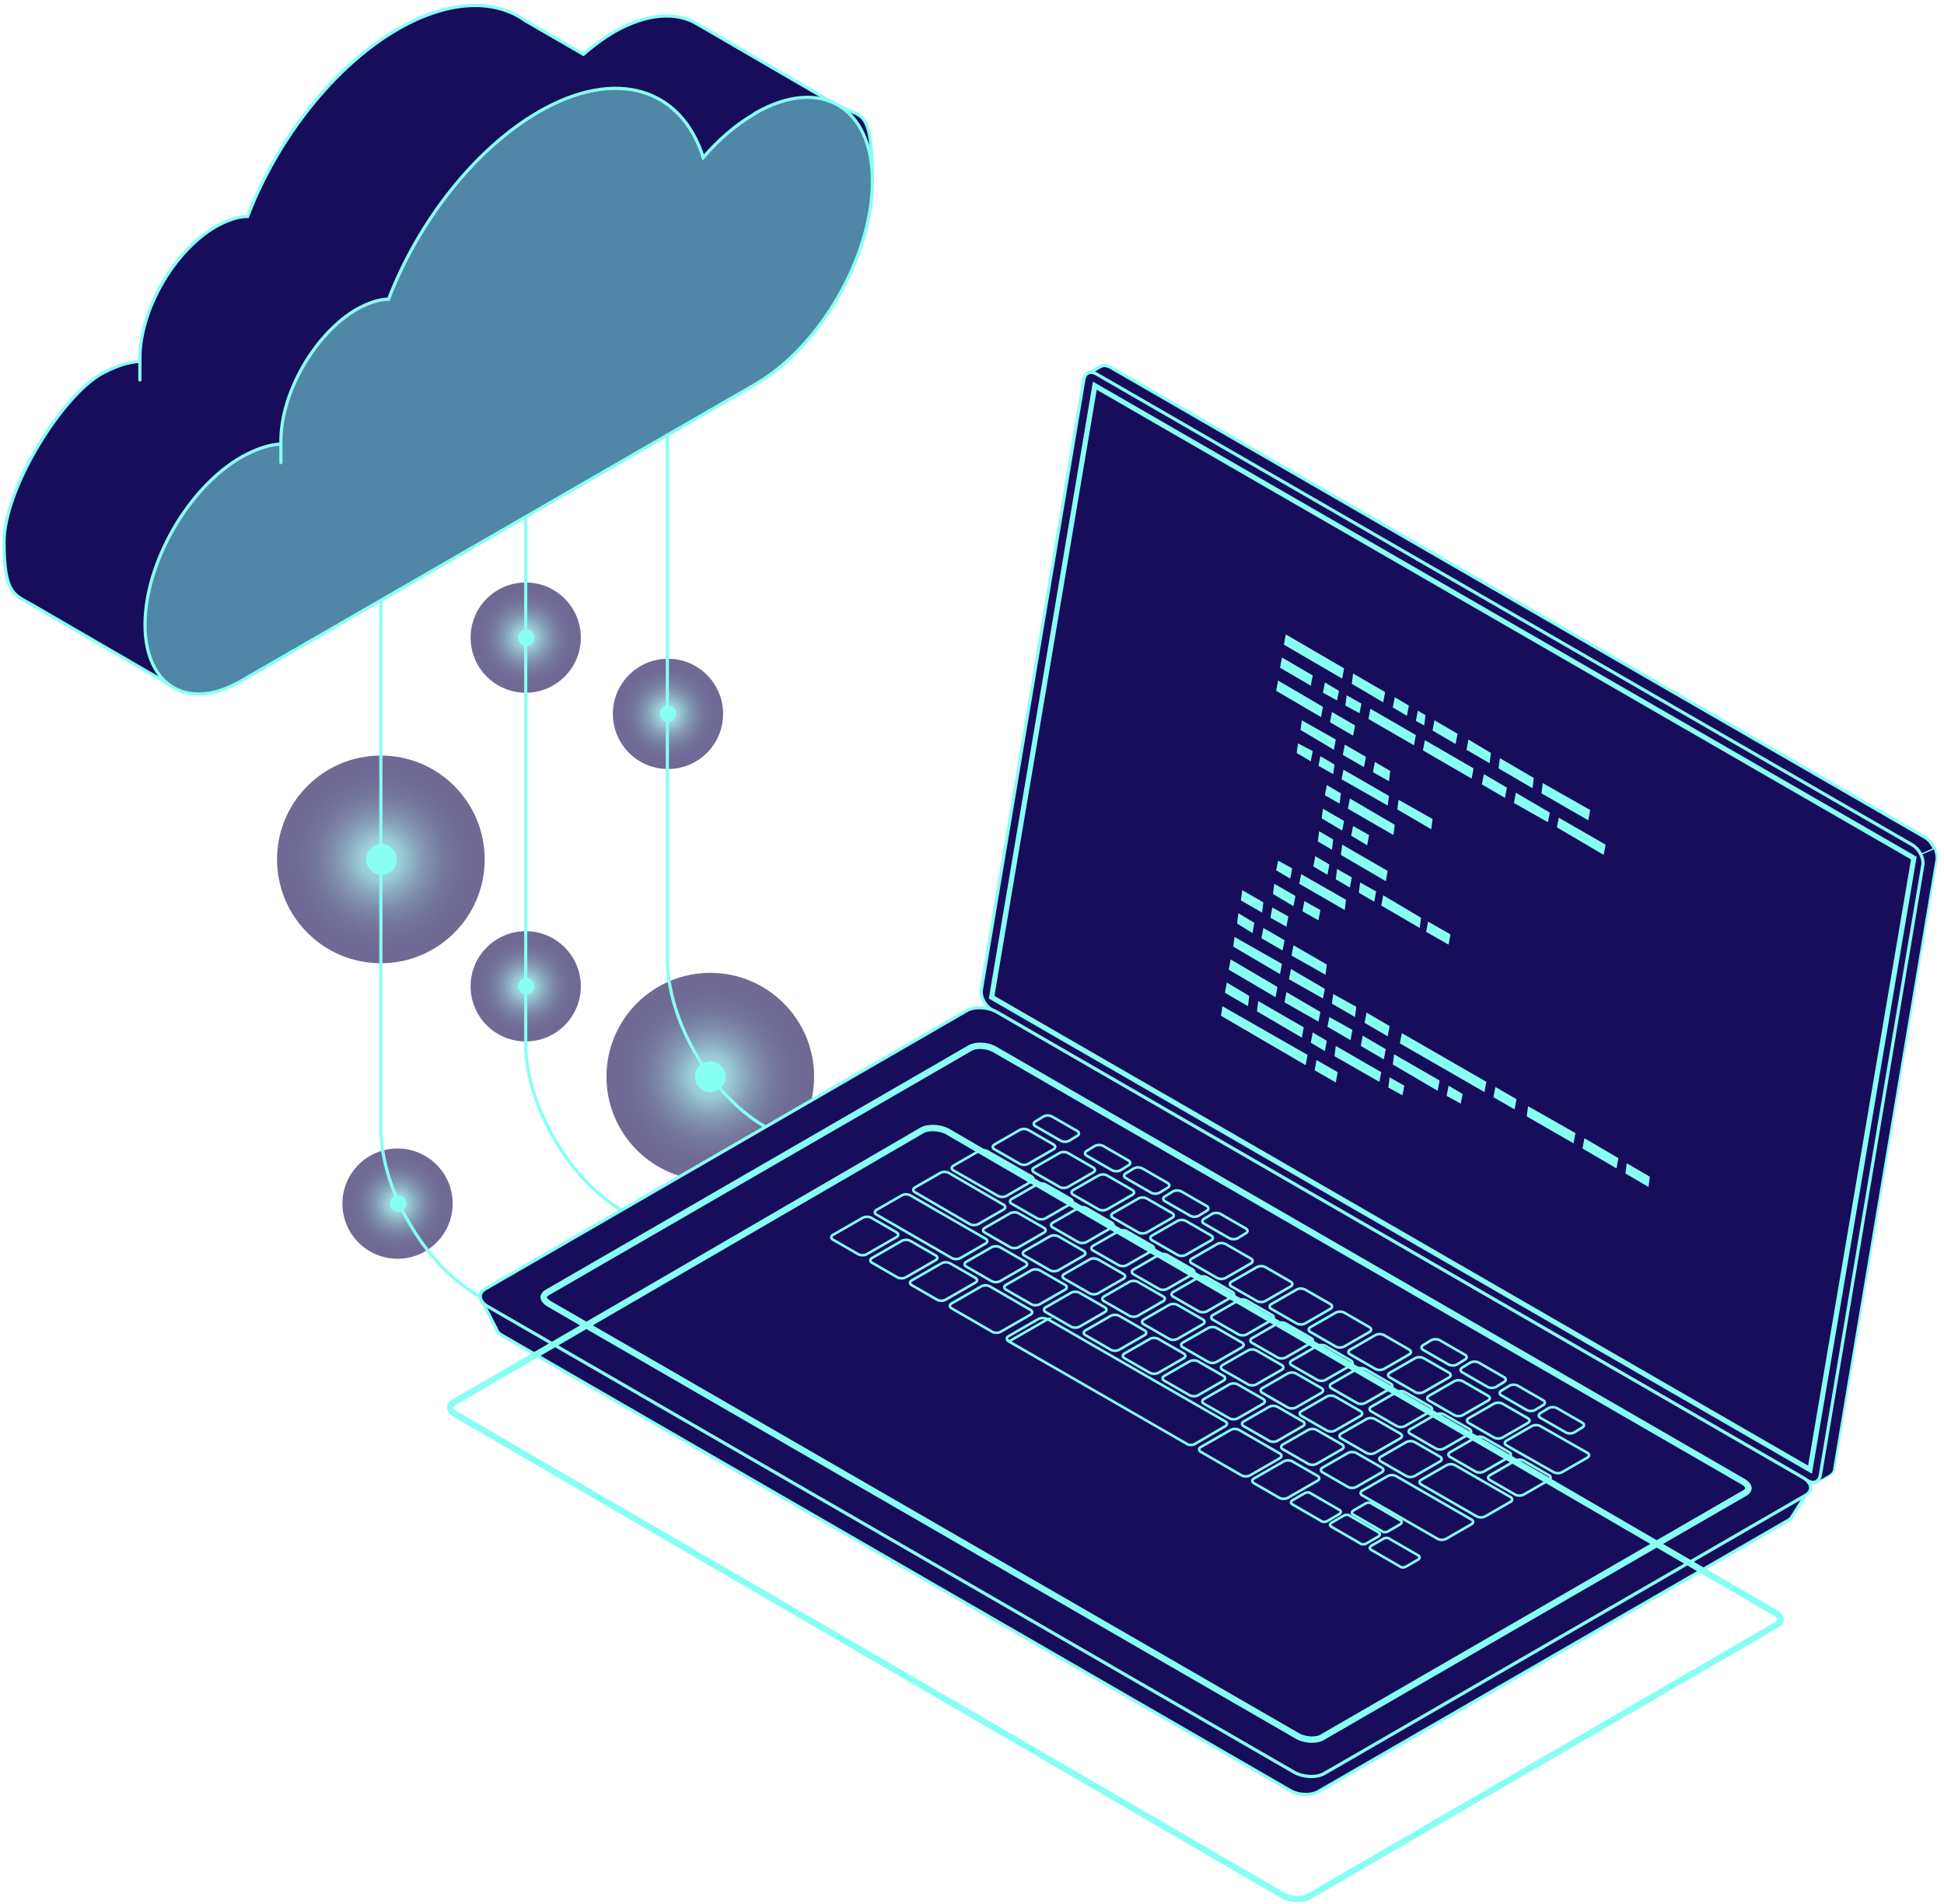 <svg width="291" height="285" viewBox="0 0 291 285" fill="none" xmlns="http://www.w3.org/2000/svg">
    <path
        d="M125.702 15.99C125.51 15.894 125.414 15.798 125.223 15.702L104.405 3.614C101.239 1.696 96.826 1.984 91.934 4.766C90.303 5.725 88.768 6.876 87.329 8.123L78.695 3.135C73.994 -0.223 67.183 -0.031 59.508 4.382C49.915 9.946 41.473 20.882 37.06 32.394C35.621 32.394 33.99 32.97 32.264 33.929C26.028 37.575 20.944 46.401 20.944 53.596C20.944 60.79 20.944 53.883 20.944 54.075C19.121 54.171 17.202 54.843 15.092 55.994C9.144 59.447 0.606 73.166 0.606 81.128C0.606 89.091 2.237 88.995 4.827 90.53L25.836 102.713C28.426 104.248 32.168 104.056 36.197 101.754L113.039 57.433C122.728 51.869 130.595 38.246 130.595 27.022C130.595 15.798 128.772 17.717 125.798 15.894L125.702 15.99Z"
        fill="#180D5B" stroke="#88FFF3" stroke-width="0.48" stroke-miterlimit="10" />
    <path style="mix-blend-mode:lighten" opacity="0.6"
        d="M59.509 188.381C64.065 188.381 67.759 184.688 67.759 180.131C67.759 175.575 64.065 171.881 59.509 171.881C54.952 171.881 51.258 175.575 51.258 180.131C51.258 184.688 54.952 188.381 59.509 188.381Z"
        fill="url(#paint0_radial_780_1855)" />
    <path
        d="M58.357 180.131C58.357 180.802 58.933 181.378 59.605 181.378C60.276 181.378 60.852 180.802 60.852 180.131C60.852 179.459 60.276 178.884 59.605 178.884C58.933 178.884 58.357 179.459 58.357 180.131Z"
        fill="#88FFF3" />
    <path style="mix-blend-mode:lighten" opacity="0.6"
        d="M78.695 155.86C83.252 155.86 86.945 152.166 86.945 147.61C86.945 143.053 83.252 139.359 78.695 139.359C74.139 139.359 70.445 143.053 70.445 147.61C70.445 152.166 74.139 155.86 78.695 155.86Z"
        fill="url(#paint1_radial_780_1855)" />
    <path
        d="M77.544 147.609C77.544 148.281 78.12 148.857 78.791 148.857C79.463 148.857 80.038 148.281 80.038 147.609C80.038 146.938 79.463 146.362 78.791 146.362C78.12 146.362 77.544 146.938 77.544 147.609Z"
        fill="#88FFF3" />
    <path style="mix-blend-mode:lighten" opacity="0.6"
        d="M78.695 103.672C83.252 103.672 86.945 99.979 86.945 95.422C86.945 90.866 83.252 87.172 78.695 87.172C74.139 87.172 70.445 90.866 70.445 95.422C70.445 99.979 74.139 103.672 78.695 103.672Z"
        fill="url(#paint2_radial_780_1855)" />
    <path
        d="M77.544 95.422C77.544 96.094 78.12 96.669 78.791 96.669C79.463 96.669 80.038 96.094 80.038 95.422C80.038 94.75 79.463 94.175 78.791 94.175C78.12 94.175 77.544 94.75 77.544 95.422Z"
        fill="#88FFF3" />
    <path style="mix-blend-mode:lighten" opacity="0.6"
        d="M99.992 115.088C104.549 115.088 108.242 111.395 108.242 106.838C108.242 102.282 104.549 98.588 99.992 98.588C95.436 98.588 91.742 102.282 91.742 106.838C91.742 111.395 95.436 115.088 99.992 115.088Z"
        fill="url(#paint3_radial_780_1855)" />
    <path
        d="M98.745 106.838C98.745 107.509 99.321 108.085 99.992 108.085C100.664 108.085 101.239 107.509 101.239 106.838C101.239 106.166 100.664 105.591 99.992 105.591C99.321 105.591 98.745 106.166 98.745 106.838Z"
        fill="#88FFF3" />
    <path style="mix-blend-mode:lighten" opacity="0.6"
        d="M57.014 144.156C65.597 144.156 72.555 137.198 72.555 128.615C72.555 120.032 65.597 113.074 57.014 113.074C48.431 113.074 41.473 120.032 41.473 128.615C41.473 137.198 48.431 144.156 57.014 144.156Z"
        fill="url(#paint4_radial_780_1855)" />
    <path
        d="M54.808 128.615C54.808 129.862 55.863 130.917 57.11 130.917C58.357 130.917 59.413 129.862 59.413 128.615C59.413 127.368 58.357 126.312 57.11 126.312C55.863 126.312 54.808 127.368 54.808 128.615Z"
        fill="#88FFF3" />
    <path style="mix-blend-mode:lighten" opacity="0.6"
        d="M106.324 176.677C114.907 176.677 121.865 169.719 121.865 161.136C121.865 152.553 114.907 145.595 106.324 145.595C97.741 145.595 90.783 152.553 90.783 161.136C90.783 169.719 97.741 176.677 106.324 176.677Z"
        fill="url(#paint5_radial_780_1855)" />
    <path
        d="M104.021 161.135C104.021 162.383 105.077 163.438 106.324 163.438C107.571 163.438 108.626 162.383 108.626 161.135C108.626 159.888 107.571 158.833 106.324 158.833C105.077 158.833 104.021 159.888 104.021 161.135Z"
        fill="#88FFF3" />
    <path d="M90.207 204.69L71.5 193.849C63.538 189.245 57.014 178.02 57.014 168.811V89.954"
        stroke="#88FFF3" stroke-width="0.48" stroke-miterlimit="10" stroke-linecap="round" />
    <path d="M111.888 192.026L93.181 181.185C85.219 176.581 78.695 165.356 78.695 156.147V77.29"
        stroke="#88FFF3" stroke-width="0.48" stroke-miterlimit="10" stroke-linecap="round" />
    <path
        d="M133.089 179.364L114.382 168.523C106.42 163.918 99.896 152.694 99.896 143.485V64.628"
        stroke="#88FFF3" stroke-width="0.48" stroke-miterlimit="10" stroke-linecap="round" />
    <path
        d="M148.918 146.938L164.171 56.378L162.924 55.898L164.075 55.226L164.747 54.843C165.131 54.651 165.61 54.651 166.186 54.939L288.212 125.353C289.172 125.929 289.939 127.368 289.843 128.423L274.494 219.751C274.494 220.231 273.918 220.711 273.631 220.807L273.918 220.615L272.192 221.574L271.808 219.943H271.904L150.645 149.912C149.685 149.337 148.918 147.898 149.014 146.842L148.918 146.938Z"
        fill="#180D5B" stroke="#88FFF3" stroke-width="0.48" stroke-miterlimit="10" />
    <path
        d="M287.541 127.847L289.555 126.983C289.747 127.463 289.843 128.039 289.843 128.518L274.494 219.846C274.494 220.134 274.302 220.518 273.823 220.806L273.151 221.189L272.096 221.765L271.712 220.134L271.328 219.846L265.668 216.585L287.541 127.847Z"
        fill="#180D5B" stroke="#88FFF3" stroke-width="0.192" stroke-miterlimit="10" />
    <path
        d="M148.534 151.159L270.561 221.574C271.52 222.15 272.288 221.766 272.479 220.807L287.829 129.479C288.021 128.423 287.253 126.984 286.198 126.409L164.171 55.994C163.212 55.419 162.444 55.802 162.253 56.762L146.903 148.09C146.711 149.145 147.479 150.584 148.534 151.159Z"
        fill="#180D5B" stroke="#88FFF3" stroke-width="0.48" stroke-miterlimit="10" />
    <path d="M163.884 57.721L286.486 128.423L270.945 219.943L148.438 149.241L163.884 57.721Z"
        fill="#180D5B" stroke="#88FFF3" stroke-width="0.767" stroke-miterlimit="10" />
    <path
        d="M71.884 194.328L78.503 197.782L145.272 159.217C146.424 158.545 148.342 158.641 149.589 159.409L264.709 225.89C265.764 225.314 270.561 223.3 270.561 223.3L268.162 227.137L268.354 226.753C268.258 227.041 268.067 227.329 267.683 227.521L197.364 268.1C196.213 268.772 194.294 268.676 193.047 267.909L75.242 199.892C74.666 199.604 74.378 199.221 74.282 198.837L71.884 194.232V194.328Z"
        fill="#180D5B" stroke="#88FFF3" stroke-width="0.48" stroke-miterlimit="10" />
    <path
        d="M72.939 195.481L193.718 265.224C195.062 265.991 197.076 266.087 198.227 265.416L270.273 223.781C271.424 223.109 271.232 221.958 269.985 221.191L149.206 151.448C147.863 150.68 145.848 150.584 144.697 151.256L72.651 192.891C71.5 193.562 71.692 194.713 72.939 195.481Z"
        fill="#180D5B" stroke="#88FFF3" stroke-width="0.48" stroke-miterlimit="10" />
    <path
        d="M81.861 193.465C81.669 193.561 81.381 193.849 81.381 194.137C81.381 194.425 81.669 194.808 82.149 195.096L194.294 259.851C195.349 260.426 196.98 260.522 197.844 260.043L261.255 223.396C261.447 223.3 261.735 223.013 261.735 222.725C261.735 222.437 261.447 222.053 260.967 221.765L148.822 157.011C147.767 156.435 146.136 156.339 145.272 156.819L81.861 193.465Z"
        stroke="#88FFF3" stroke-width="0.959" stroke-miterlimit="10" />
    <path
        d="M128.484 187.71L124.647 185.503C124.359 185.311 124.359 185.024 124.647 184.832L129.156 182.242C129.54 182.05 130.019 182.05 130.403 182.242L134.24 184.448C134.528 184.64 134.528 184.928 134.24 185.12L129.731 187.71C129.348 187.902 128.868 187.902 128.484 187.71Z"
        fill="#180D5B" stroke="#88FFF3" stroke-width="0.384" stroke-miterlimit="10" />
    <path
        d="M134.336 191.164L130.499 188.957C130.211 188.766 130.211 188.478 130.499 188.286L135.008 185.696C135.392 185.504 135.871 185.504 136.255 185.696L140.092 187.902C140.38 188.094 140.38 188.382 140.092 188.574L135.583 191.164C135.2 191.356 134.72 191.356 134.336 191.164Z"
        fill="#180D5B" stroke="#88FFF3" stroke-width="0.384" stroke-miterlimit="10" />
    <path
        d="M140.284 194.521L136.447 192.315C136.159 192.123 136.159 191.835 136.447 191.643L140.956 189.053C141.339 188.861 141.819 188.861 142.203 189.053L146.04 191.26C146.328 191.451 146.328 191.739 146.04 191.931L141.531 194.521C141.147 194.713 140.668 194.713 140.284 194.521Z"
        fill="#180D5B" stroke="#88FFF3" stroke-width="0.384" stroke-miterlimit="10" />
    <path
        d="M148.438 191.739L144.601 189.533C144.313 189.341 144.313 189.053 144.601 188.861L148.438 186.655C148.822 186.463 149.302 186.463 149.686 186.655L153.523 188.861C153.811 189.053 153.811 189.341 153.523 189.533L149.686 191.739C149.302 191.931 148.822 191.931 148.438 191.739Z"
        fill="#180D5B" stroke="#88FFF3" stroke-width="0.384" stroke-miterlimit="10" />
    <path
        d="M154.386 195.193L150.549 192.987C150.261 192.795 150.261 192.507 150.549 192.315L154.386 190.109C154.77 189.917 155.25 189.917 155.633 190.109L159.471 192.315C159.758 192.507 159.758 192.795 159.471 192.987L155.633 195.193C155.25 195.385 154.77 195.385 154.386 195.193Z"
        fill="#180D5B" stroke="#88FFF3" stroke-width="0.384" stroke-miterlimit="10" />
    <path
        d="M160.334 198.55L156.497 196.343C156.209 196.151 156.209 195.863 156.497 195.672L160.334 193.465C160.718 193.273 161.197 193.273 161.581 193.465L165.418 195.672C165.706 195.863 165.706 196.151 165.418 196.343L161.581 198.55C161.197 198.741 160.718 198.741 160.334 198.55Z"
        fill="#180D5B" stroke="#88FFF3" stroke-width="0.384" stroke-miterlimit="10" />
    <path
        d="M166.282 202.004L162.445 199.797C162.157 199.605 162.157 199.318 162.445 199.126L166.282 196.919C166.666 196.727 167.145 196.727 167.529 196.919L171.366 199.126C171.654 199.318 171.654 199.605 171.366 199.797L167.529 202.004C167.145 202.196 166.666 202.196 166.282 202.004Z"
        fill="#180D5B" stroke="#88FFF3" stroke-width="0.384" stroke-miterlimit="10" />
    <path
        d="M172.134 205.458L168.296 203.251C168.009 203.06 168.009 202.772 168.296 202.58L172.134 200.373C172.517 200.182 172.997 200.182 173.381 200.373L177.218 202.58C177.506 202.772 177.506 203.06 177.218 203.251L173.381 205.458C172.997 205.65 172.517 205.65 172.134 205.458Z"
        fill="#180D5B" stroke="#88FFF3" stroke-width="0.384" stroke-miterlimit="10" />
    <path
        d="M178.082 208.815L174.244 206.609C173.957 206.417 173.957 206.129 174.244 205.937L178.082 203.731C178.465 203.539 178.945 203.539 179.329 203.731L183.166 205.937C183.454 206.129 183.454 206.417 183.166 206.609L179.329 208.815C178.945 209.007 178.465 209.007 178.082 208.815Z"
        fill="#180D5B" stroke="#88FFF3" stroke-width="0.384" stroke-miterlimit="10" />
    <path
        d="M184.029 212.268L180.192 210.062C179.904 209.87 179.904 209.582 180.192 209.39L184.029 207.184C184.413 206.992 184.893 206.992 185.277 207.184L189.114 209.39C189.402 209.582 189.402 209.87 189.114 210.062L185.277 212.268C184.893 212.46 184.413 212.46 184.029 212.268Z"
        fill="#180D5B" stroke="#88FFF3" stroke-width="0.384" stroke-miterlimit="10" />
    <path
        d="M189.977 215.626L186.14 213.419C185.852 213.227 185.852 212.94 186.14 212.748L189.977 210.541C190.361 210.349 190.841 210.349 191.224 210.541L195.062 212.748C195.349 212.94 195.349 213.227 195.062 213.419L191.224 215.626C190.841 215.818 190.361 215.818 189.977 215.626Z"
        fill="#180D5B" stroke="#88FFF3" stroke-width="0.384" stroke-miterlimit="10" />
    <path
        d="M195.829 219.08L191.992 216.873C191.704 216.682 191.704 216.394 191.992 216.202L195.829 213.995C196.213 213.804 196.693 213.804 197.076 213.995L200.914 216.202C201.201 216.394 201.201 216.682 200.914 216.873L197.076 219.08C196.693 219.272 196.213 219.272 195.829 219.08Z"
        fill="#180D5B" stroke="#88FFF3" stroke-width="0.384" stroke-miterlimit="10" />
    <path
        d="M201.777 222.534L197.94 220.328C197.652 220.136 197.652 219.848 197.94 219.656L201.777 217.45C202.161 217.258 202.64 217.258 203.024 217.45L206.861 219.656C207.149 219.848 207.149 220.136 206.861 220.328L203.024 222.534C202.64 222.726 202.161 222.726 201.777 222.534Z"
        fill="#180D5B" stroke="#88FFF3" stroke-width="0.384" stroke-miterlimit="10" />
    <path
        d="M157.168 190.108L153.331 187.902C153.043 187.71 153.043 187.422 153.331 187.23L157.168 185.024C157.552 184.832 158.032 184.832 158.415 185.024L162.253 187.23C162.54 187.422 162.54 187.71 162.253 187.902L158.415 190.108C158.032 190.3 157.552 190.3 157.168 190.108Z"
        fill="#180D5B" stroke="#88FFF3" stroke-width="0.384" stroke-miterlimit="10" />
    <path
        d="M151.22 186.655L147.383 184.449C147.095 184.257 147.095 183.969 147.383 183.777L151.22 181.571C151.604 181.379 152.084 181.379 152.468 181.571L156.305 183.777C156.593 183.969 156.593 184.257 156.305 184.449L152.468 186.655C152.084 186.847 151.604 186.847 151.22 186.655Z"
        fill="#180D5B" stroke="#88FFF3" stroke-width="0.384" stroke-miterlimit="10" />
    <path
        d="M145.177 183.2L136.926 178.404C136.638 178.212 136.638 177.924 136.926 177.732L140.764 175.526C141.147 175.334 141.627 175.334 142.011 175.526L150.261 180.322C150.549 180.514 150.549 180.802 150.261 180.994L146.424 183.2C146.04 183.392 145.56 183.392 145.177 183.2Z"
        fill="#180D5B" stroke="#88FFF3" stroke-width="0.384" stroke-miterlimit="10" />
    <path
        d="M149.398 178.98L142.682 175.143C142.395 174.951 142.395 174.663 142.682 174.471L146.52 172.265C146.903 172.073 147.383 172.073 147.767 172.265L154.482 176.102C154.77 176.294 154.77 176.582 154.482 176.774L150.645 178.98C150.261 179.172 149.781 179.172 149.398 178.98Z"
        fill="#180D5B" stroke="#88FFF3" stroke-width="0.384" stroke-miterlimit="10" />
    <path
        d="M163.116 193.561L159.279 191.355C158.991 191.163 158.991 190.875 159.279 190.683L163.116 188.477C163.5 188.285 163.98 188.285 164.363 188.477L168.201 190.683C168.488 190.875 168.488 191.163 168.201 191.355L164.363 193.561C163.98 193.753 163.5 193.753 163.116 193.561Z"
        fill="#180D5B" stroke="#88FFF3" stroke-width="0.384" stroke-miterlimit="10" />
    <path
        d="M169.064 196.92L165.227 194.713C164.939 194.521 164.939 194.234 165.227 194.042L169.064 191.835C169.448 191.643 169.927 191.643 170.311 191.835L174.148 194.042C174.436 194.234 174.436 194.521 174.148 194.713L170.311 196.92C169.927 197.112 169.448 197.112 169.064 196.92Z"
        fill="#180D5B" stroke="#88FFF3" stroke-width="0.384" stroke-miterlimit="10" />
    <path
        d="M175.012 200.373L171.174 198.166C170.887 197.975 170.887 197.687 171.174 197.495L175.012 195.288C175.395 195.097 175.875 195.097 176.259 195.288L180.096 197.495C180.384 197.687 180.384 197.975 180.096 198.166L176.259 200.373C175.875 200.565 175.395 200.565 175.012 200.373Z"
        fill="#180D5B" stroke="#88FFF3" stroke-width="0.384" stroke-miterlimit="10" />
    <path
        d="M180.864 203.826L177.026 201.62C176.739 201.428 176.739 201.14 177.026 200.948L180.864 198.742C181.247 198.55 181.727 198.55 182.111 198.742L185.948 200.948C186.236 201.14 186.236 201.428 185.948 201.62L182.111 203.826C181.727 204.018 181.247 204.018 180.864 203.826Z"
        fill="#180D5B" stroke="#88FFF3" stroke-width="0.384" stroke-miterlimit="10" />
    <path
        d="M186.811 207.184L182.974 204.978C182.686 204.786 182.686 204.498 182.974 204.306L186.811 202.1C187.195 201.908 187.675 201.908 188.059 202.1L191.896 204.306C192.184 204.498 192.184 204.786 191.896 204.978L188.059 207.184C187.675 207.376 187.195 207.376 186.811 207.184Z"
        fill="#180D5B" stroke="#88FFF3" stroke-width="0.384" stroke-miterlimit="10" />
    <path
        d="M192.759 210.638L188.922 208.431C188.634 208.239 188.634 207.951 188.922 207.76L192.759 205.553C193.143 205.361 193.623 205.361 194.006 205.553L197.844 207.76C198.131 207.951 198.131 208.239 197.844 208.431L194.006 210.638C193.623 210.829 193.143 210.829 192.759 210.638Z"
        fill="#180D5B" stroke="#88FFF3" stroke-width="0.384" stroke-miterlimit="10" />
    <path
        d="M198.611 214.092L194.774 211.885C194.486 211.693 194.486 211.406 194.774 211.214L198.611 209.007C198.995 208.815 199.475 208.815 199.858 209.007L203.696 211.214C203.983 211.406 203.983 211.693 203.696 211.885L199.858 214.092C199.475 214.284 198.995 214.284 198.611 214.092Z"
        fill="#180D5B" stroke="#88FFF3" stroke-width="0.384" stroke-miterlimit="10" />
    <path
        d="M204.559 217.449L200.722 215.243C200.434 215.051 200.434 214.763 200.722 214.571L204.559 212.365C204.943 212.173 205.422 212.173 205.806 212.365L209.644 214.571C209.931 214.763 209.931 215.051 209.644 215.243L205.806 217.449C205.422 217.641 204.943 217.641 204.559 217.449Z"
        fill="#180D5B" stroke="#88FFF3" stroke-width="0.384" stroke-miterlimit="10" />
    <path
        d="M210.507 220.902L206.67 218.696C206.382 218.504 206.382 218.216 206.67 218.024L210.507 215.818C210.891 215.626 211.37 215.626 211.754 215.818L215.591 218.024C215.879 218.216 215.879 218.504 215.591 218.696L211.754 220.902C211.37 221.094 210.891 221.094 210.507 220.902Z"
        fill="#180D5B" stroke="#88FFF3" stroke-width="0.384" stroke-miterlimit="10" />
    <path
        d="M221.06 226.946L212.713 222.15C212.426 221.958 212.426 221.67 212.713 221.478L216.551 219.272C216.934 219.08 217.414 219.08 217.798 219.272L226.144 224.068C226.432 224.26 226.432 224.548 226.144 224.74L222.307 226.946C221.923 227.138 221.443 227.138 221.06 226.946Z"
        fill="#180D5B" stroke="#88FFF3" stroke-width="0.384" stroke-miterlimit="10" />
    <path
        d="M232.571 220.326L225.472 216.297C225.185 216.105 225.185 215.818 225.472 215.626L229.31 213.419C229.693 213.227 230.173 213.227 230.557 213.419L237.656 217.448C237.944 217.64 237.944 217.928 237.656 218.12L233.819 220.326C233.435 220.518 232.955 220.518 232.571 220.326Z"
        fill="#180D5B" stroke="#88FFF3" stroke-width="0.384" stroke-miterlimit="10" />
    <path
        d="M173.477 192.89L169.64 190.684C169.352 190.492 169.352 190.204 169.64 190.012L173.477 187.806C173.861 187.614 174.34 187.614 174.724 187.806L178.561 190.012C178.849 190.204 178.849 190.492 178.561 190.684L174.724 192.89C174.34 193.082 173.861 193.082 173.477 192.89Z"
        fill="#180D5B" stroke="#88FFF3" stroke-width="0.384" stroke-miterlimit="10" />
    <path
        d="M167.433 189.341L163.596 187.134C163.308 186.942 163.308 186.655 163.596 186.463L167.433 184.256C167.817 184.064 168.296 184.064 168.68 184.256L172.518 186.463C172.805 186.655 172.805 186.942 172.518 187.134L168.68 189.341C168.296 189.532 167.817 189.532 167.433 189.341Z"
        fill="#180D5B" stroke="#88FFF3" stroke-width="0.384" stroke-miterlimit="10" />
    <path
        d="M161.389 185.887L157.552 183.68C157.264 183.488 157.264 183.2 157.552 183.009L161.389 180.802C161.773 180.61 162.253 180.61 162.637 180.802L166.474 183.009C166.762 183.2 166.762 183.488 166.474 183.68L162.637 185.887C162.253 186.078 161.773 186.078 161.389 185.887Z"
        fill="#180D5B" stroke="#88FFF3" stroke-width="0.384" stroke-miterlimit="10" />
    <path
        d="M155.25 182.338L151.412 180.131C151.124 179.939 151.124 179.652 151.412 179.46L155.25 177.253C155.633 177.061 156.113 177.061 156.497 177.253L160.334 179.46C160.622 179.652 160.622 179.939 160.334 180.131L156.497 182.338C156.113 182.53 155.633 182.53 155.25 182.338Z"
        fill="#180D5B" stroke="#88FFF3" stroke-width="0.384" stroke-miterlimit="10" />
    <path
        d="M179.425 196.248L175.587 194.041C175.3 193.85 175.3 193.562 175.587 193.37L179.425 191.163C179.808 190.972 180.288 190.972 180.672 191.163L184.509 193.37C184.797 193.562 184.797 193.85 184.509 194.041L180.672 196.248C180.288 196.44 179.808 196.44 179.425 196.248Z"
        fill="#180D5B" stroke="#88FFF3" stroke-width="0.384" stroke-miterlimit="10" />
    <path
        d="M185.372 199.702L181.535 197.496C181.247 197.304 181.247 197.016 181.535 196.824L185.372 194.618C185.756 194.426 186.236 194.426 186.62 194.618L190.457 196.824C190.745 197.016 190.745 197.304 190.457 197.496L186.62 199.702C186.236 199.894 185.756 199.894 185.372 199.702Z"
        fill="#180D5B" stroke="#88FFF3" stroke-width="0.384" stroke-miterlimit="10" />
    <path
        d="M191.224 203.155L187.387 200.949C187.099 200.757 187.099 200.469 187.387 200.277L191.224 198.071C191.608 197.879 192.088 197.879 192.472 198.071L196.309 200.277C196.597 200.469 196.597 200.757 196.309 200.949L192.472 203.155C192.088 203.347 191.608 203.347 191.224 203.155Z"
        fill="#180D5B" stroke="#88FFF3" stroke-width="0.384" stroke-miterlimit="10" />
    <path
        d="M197.172 206.513L193.335 204.306C193.047 204.114 193.047 203.826 193.335 203.635L197.172 201.428C197.556 201.236 198.036 201.236 198.419 201.428L202.257 203.635C202.545 203.826 202.545 204.114 202.257 204.306L198.419 206.513C198.036 206.704 197.556 206.704 197.172 206.513Z"
        fill="#180D5B" stroke="#88FFF3" stroke-width="0.384" stroke-miterlimit="10" />
    <path
        d="M203.12 209.966L199.283 207.759C198.995 207.567 198.995 207.28 199.283 207.088L203.12 204.881C203.504 204.689 203.984 204.689 204.367 204.881L208.205 207.088C208.492 207.28 208.492 207.567 208.205 207.759L204.367 209.966C203.984 210.157 203.504 210.157 203.12 209.966Z"
        fill="#180D5B" stroke="#88FFF3" stroke-width="0.384" stroke-miterlimit="10" />
    <path
        d="M209.068 213.42L205.231 211.213C204.943 211.021 204.943 210.734 205.231 210.542L209.068 208.335C209.452 208.143 209.931 208.143 210.315 208.335L214.152 210.542C214.44 210.734 214.44 211.021 214.152 211.213L210.315 213.42C209.931 213.612 209.452 213.612 209.068 213.42Z"
        fill="#180D5B" stroke="#88FFF3" stroke-width="0.384" stroke-miterlimit="10" />
    <path
        d="M214.92 216.777L211.083 214.571C210.795 214.379 210.795 214.091 211.083 213.899L214.92 211.693C215.304 211.501 215.783 211.501 216.167 211.693L220.004 213.899C220.292 214.091 220.292 214.379 220.004 214.571L216.167 216.777C215.783 216.969 215.304 216.969 214.92 216.777Z"
        fill="#180D5B" stroke="#88FFF3" stroke-width="0.384" stroke-miterlimit="10" />
    <path
        d="M220.868 220.231L217.03 218.025C216.743 217.833 216.743 217.545 217.03 217.353L220.868 215.147C221.251 214.955 221.731 214.955 222.115 215.147L225.952 217.353C226.24 217.545 226.24 217.833 225.952 218.025L222.115 220.231C221.731 220.423 221.251 220.423 220.868 220.231Z"
        fill="#180D5B" stroke="#88FFF3" stroke-width="0.384" stroke-miterlimit="10" />
    <path
        d="M226.816 223.685L222.978 221.479C222.691 221.287 222.691 220.999 222.978 220.807L226.816 218.601C227.199 218.409 227.679 218.409 228.063 218.601L231.9 220.807C232.188 220.999 232.188 221.287 231.9 221.479L228.063 223.685C227.679 223.877 227.199 223.877 226.816 223.685Z"
        fill="#180D5B" stroke="#88FFF3" stroke-width="0.384" stroke-miterlimit="10" />
    <path
        d="M170.407 184.448L166.57 182.242C166.282 182.05 166.282 181.762 166.57 181.57L170.407 179.364C170.791 179.172 171.27 179.172 171.654 179.364L175.491 181.57C175.779 181.762 175.779 182.05 175.491 182.242L171.654 184.448C171.27 184.64 170.791 184.64 170.407 184.448Z"
        fill="#180D5B" stroke="#88FFF3" stroke-width="0.384" stroke-miterlimit="10" />
    <path
        d="M164.459 180.995L160.622 178.788C160.334 178.597 160.334 178.309 160.622 178.117L164.459 175.911C164.843 175.719 165.323 175.719 165.706 175.911L169.544 178.117C169.831 178.309 169.831 178.597 169.544 178.788L165.706 180.995C165.323 181.187 164.843 181.187 164.459 180.995Z"
        fill="#180D5B" stroke="#88FFF3" stroke-width="0.384" stroke-miterlimit="10" />
    <path
        d="M158.607 177.638L154.77 175.431C154.482 175.239 154.482 174.951 154.77 174.76L158.607 172.553C158.991 172.361 159.471 172.361 159.854 172.553L163.692 174.76C163.98 174.951 163.98 175.239 163.692 175.431L159.854 177.638C159.471 177.829 158.991 177.829 158.607 177.638Z"
        fill="#180D5B" stroke="#88FFF3" stroke-width="0.384" stroke-miterlimit="10" />
    <path
        d="M152.659 174.183L148.822 171.977C148.534 171.785 148.534 171.497 148.822 171.305L152.659 169.099C153.043 168.907 153.523 168.907 153.907 169.099L157.744 171.305C158.032 171.497 158.032 171.785 157.744 171.977L153.907 174.183C153.523 174.375 153.043 174.375 152.659 174.183Z"
        fill="#180D5B" stroke="#88FFF3" stroke-width="0.384" stroke-miterlimit="10" />
    <path
        d="M158.799 170.73L154.962 168.523C154.674 168.331 154.674 168.044 154.962 167.852L156.209 167.084C156.593 166.892 157.072 166.892 157.456 167.084L161.293 169.291C161.581 169.483 161.581 169.77 161.293 169.962L160.046 170.73C159.663 170.922 159.183 170.922 158.799 170.73Z"
        fill="#180D5B" stroke="#88FFF3" stroke-width="0.384" stroke-miterlimit="10" />
    <path
        d="M166.474 175.143L162.636 172.936C162.349 172.745 162.349 172.457 162.636 172.265L163.884 171.497C164.267 171.306 164.747 171.306 165.131 171.497L168.968 173.704C169.256 173.896 169.256 174.184 168.968 174.375L167.721 175.143C167.337 175.335 166.858 175.335 166.474 175.143Z"
        fill="#180D5B" stroke="#88FFF3" stroke-width="0.384" stroke-miterlimit="10" />
    <path
        d="M172.326 178.5L168.488 176.294C168.201 176.102 168.201 175.814 168.488 175.622L169.735 174.855C170.119 174.663 170.599 174.663 170.983 174.855L174.82 177.061C175.108 177.253 175.108 177.541 174.82 177.733L173.573 178.5C173.189 178.692 172.709 178.692 172.326 178.5Z"
        fill="#180D5B" stroke="#88FFF3" stroke-width="0.384" stroke-miterlimit="10" />
    <path
        d="M178.177 181.953L174.34 179.747C174.052 179.555 174.052 179.267 174.34 179.075L175.587 178.308C175.971 178.116 176.451 178.116 176.834 178.308L180.672 180.514C180.96 180.706 180.96 180.994 180.672 181.186L179.425 181.953C179.041 182.145 178.561 182.145 178.177 181.953Z"
        fill="#180D5B" stroke="#88FFF3" stroke-width="0.384" stroke-miterlimit="10" />
    <path
        d="M184.029 185.312L180.192 183.105C179.904 182.913 179.904 182.626 180.192 182.434L181.439 181.666C181.823 181.474 182.303 181.474 182.686 181.666L186.524 183.873C186.811 184.065 186.811 184.352 186.524 184.544L185.277 185.312C184.893 185.504 184.413 185.504 184.029 185.312Z"
        fill="#180D5B" stroke="#88FFF3" stroke-width="0.384" stroke-miterlimit="10" />
    <path
        d="M216.839 204.21L213.001 202.004C212.713 201.812 212.713 201.524 213.001 201.332L214.248 200.565C214.632 200.373 215.112 200.373 215.495 200.565L219.333 202.771C219.621 202.963 219.621 203.251 219.333 203.443L218.086 204.21C217.702 204.402 217.222 204.402 216.839 204.21Z"
        fill="#180D5B" stroke="#88FFF3" stroke-width="0.384" stroke-miterlimit="10" />
    <path
        d="M222.69 207.568L218.853 205.361C218.565 205.169 218.565 204.882 218.853 204.69L220.1 203.922C220.484 203.73 220.964 203.73 221.347 203.922L225.185 206.129C225.472 206.321 225.472 206.608 225.185 206.8L223.938 207.568C223.554 207.76 223.074 207.76 222.69 207.568Z"
        fill="#180D5B" stroke="#88FFF3" stroke-width="0.384" stroke-miterlimit="10" />
    <path
        d="M228.542 211.022L224.705 208.815C224.417 208.623 224.417 208.336 224.705 208.144L225.952 207.376C226.336 207.184 226.815 207.184 227.199 207.376L231.036 209.583C231.324 209.775 231.324 210.062 231.036 210.254L229.789 211.022C229.406 211.214 228.926 211.214 228.542 211.022Z"
        fill="#180D5B" stroke="#88FFF3" stroke-width="0.384" stroke-miterlimit="10" />
    <path
        d="M234.394 214.379L230.557 212.173C230.269 211.981 230.269 211.693 230.557 211.501L231.804 210.734C232.188 210.542 232.667 210.542 233.051 210.734L236.889 212.94C237.176 213.132 237.176 213.42 236.889 213.612L235.641 214.379C235.258 214.571 234.778 214.571 234.394 214.379Z"
        fill="#180D5B" stroke="#88FFF3" stroke-width="0.384" stroke-miterlimit="10" />
    <path
        d="M176.259 187.805L172.422 185.599C172.134 185.407 172.134 185.119 172.422 184.927L176.259 182.721C176.643 182.529 177.122 182.529 177.506 182.721L181.343 184.927C181.631 185.119 181.631 185.407 181.343 185.599L177.506 187.805C177.122 187.997 176.643 187.997 176.259 187.805Z"
        fill="#180D5B" stroke="#88FFF3" stroke-width="0.384" stroke-miterlimit="10" />
    <path
        d="M182.207 191.26L178.369 189.053C178.082 188.861 178.082 188.573 178.369 188.382L182.207 186.175C182.59 185.983 183.07 185.983 183.454 186.175L187.291 188.382C187.579 188.573 187.579 188.861 187.291 189.053L183.454 191.26C183.07 191.451 182.59 191.451 182.207 191.26Z"
        fill="#180D5B" stroke="#88FFF3" stroke-width="0.384" stroke-miterlimit="10" />
    <path
        d="M188.155 194.713L184.317 192.506C184.029 192.314 184.029 192.027 184.317 191.835L188.155 189.628C188.538 189.436 189.018 189.436 189.402 189.628L193.239 191.835C193.527 192.027 193.527 192.314 193.239 192.506L189.402 194.713C189.018 194.905 188.538 194.905 188.155 194.713Z"
        fill="#180D5B" stroke="#88FFF3" stroke-width="0.384" stroke-miterlimit="10" />
    <path
        d="M194.102 198.07L190.265 195.864C189.977 195.672 189.977 195.384 190.265 195.192L194.102 192.986C194.486 192.794 194.966 192.794 195.35 192.986L199.187 195.192C199.475 195.384 199.475 195.672 199.187 195.864L195.35 198.07C194.966 198.262 194.486 198.262 194.102 198.07Z"
        fill="#180D5B" stroke="#88FFF3" stroke-width="0.384" stroke-miterlimit="10" />
    <path
        d="M199.954 201.524L196.117 199.318C195.829 199.126 195.829 198.838 196.117 198.646L199.954 196.44C200.338 196.248 200.818 196.248 201.201 196.44L205.039 198.646C205.327 198.838 205.327 199.126 205.039 199.318L201.201 201.524C200.818 201.716 200.338 201.716 199.954 201.524Z"
        fill="#180D5B" stroke="#88FFF3" stroke-width="0.384" stroke-miterlimit="10" />
    <path
        d="M205.902 204.882L202.065 202.675C201.777 202.483 201.777 202.196 202.065 202.004L205.902 199.797C206.286 199.605 206.765 199.605 207.149 199.797L210.986 202.004C211.274 202.196 211.274 202.483 210.986 202.675L207.149 204.882C206.765 205.074 206.286 205.074 205.902 204.882Z"
        fill="#180D5B" stroke="#88FFF3" stroke-width="0.384" stroke-miterlimit="10" />
    <path
        d="M211.85 208.336L208.013 206.129C207.725 205.937 207.725 205.65 208.013 205.458L211.85 203.251C212.234 203.059 212.713 203.059 213.097 203.251L216.934 205.458C217.222 205.65 217.222 205.937 216.934 206.129L213.097 208.336C212.713 208.528 212.234 208.528 211.85 208.336Z"
        fill="#180D5B" stroke="#88FFF3" stroke-width="0.384" stroke-miterlimit="10" />
    <path
        d="M217.702 211.789L213.865 209.582C213.577 209.391 213.577 209.103 213.865 208.911L217.702 206.704C218.086 206.513 218.565 206.513 218.949 206.704L222.786 208.911C223.074 209.103 223.074 209.391 222.786 209.582L218.949 211.789C218.565 211.981 218.086 211.981 217.702 211.789Z"
        fill="#180D5B" stroke="#88FFF3" stroke-width="0.384" stroke-miterlimit="10" />
    <path
        d="M223.65 215.146L219.812 212.94C219.525 212.748 219.525 212.46 219.812 212.268L223.65 210.062C224.033 209.87 224.513 209.87 224.897 210.062L228.734 212.268C229.022 212.46 229.022 212.748 228.734 212.94L224.897 215.146C224.513 215.338 224.033 215.338 223.65 215.146Z"
        fill="#180D5B" stroke="#88FFF3" stroke-width="0.384" stroke-miterlimit="10" />
    <path
        d="M142.491 188.286L131.17 181.762C130.883 181.57 130.883 181.282 131.17 181.091L135.008 178.884C135.391 178.692 135.871 178.692 136.255 178.884L147.575 185.408C147.863 185.599 147.863 185.887 147.575 186.079L143.738 188.286C143.354 188.477 142.874 188.477 142.491 188.286Z"
        fill="#180D5B" stroke="#88FFF3" stroke-width="0.384" stroke-miterlimit="10" />
    <path
        d="M215.208 230.304L203.888 223.781C203.6 223.589 203.6 223.301 203.888 223.109L207.725 220.903C208.109 220.711 208.588 220.711 208.972 220.903L220.292 227.426C220.58 227.618 220.58 227.906 220.292 228.098L216.455 230.304C216.071 230.496 215.591 230.496 215.208 230.304Z"
        fill="#180D5B" stroke="#88FFF3" stroke-width="0.384" stroke-miterlimit="10" />
    <path
        d="M191.512 224.164L187.675 221.957C187.387 221.766 187.387 221.478 187.675 221.286L192.184 218.696C192.567 218.504 193.047 218.504 193.431 218.696L197.268 220.902C197.556 221.094 197.556 221.382 197.268 221.574L192.759 224.164C192.376 224.356 191.896 224.356 191.512 224.164Z"
        fill="#180D5B" stroke="#88FFF3" stroke-width="0.384" stroke-miterlimit="10" />
    <path
        d="M148.534 199.317L142.395 195.768C142.107 195.576 142.107 195.288 142.395 195.096L146.903 192.506C147.287 192.314 147.767 192.314 148.151 192.506L154.29 196.056C154.578 196.248 154.578 196.535 154.29 196.727L149.781 199.317C149.398 199.509 148.918 199.509 148.534 199.317Z"
        fill="#180D5B" stroke="#88FFF3" stroke-width="0.384" stroke-miterlimit="10" />
    <path
        d="M185.852 220.807L179.712 217.257C179.425 217.065 179.425 216.777 179.712 216.586L184.221 213.995C184.605 213.804 185.085 213.804 185.468 213.995L191.608 217.545C191.896 217.737 191.896 218.025 191.608 218.217L187.099 220.807C186.716 220.999 186.236 220.999 185.852 220.807Z"
        fill="#180D5B" stroke="#88FFF3" stroke-width="0.384" stroke-miterlimit="10" />
    <path
        d="M157.072 204.21L150.933 200.661C150.645 200.469 150.645 200.181 150.933 199.989L155.442 197.399C155.825 197.207 156.305 197.207 156.689 197.399L162.828 200.948C163.116 201.14 163.116 201.428 162.828 201.62L158.319 204.21C157.936 204.402 157.456 204.402 157.072 204.21Z"
        fill="#180D5B" stroke="#88FFF3" stroke-width="0.384" stroke-miterlimit="10" />
    <path
        d="M156.784 197.399L183.454 212.749C183.742 212.941 183.742 213.228 183.454 213.42L178.849 216.106C178.561 216.298 177.986 216.298 177.698 216.106L151.029 200.757L156.88 197.399H156.784Z"
        fill="#180D5B" stroke="#88FFF3" stroke-width="0.384" stroke-miterlimit="10" />
    <path
        d="M208.013 230.304L212.33 232.798C212.617 232.99 212.522 233.182 212.33 233.374L210.507 234.429C210.219 234.621 209.739 234.621 209.548 234.429L205.231 231.935C204.943 231.743 205.039 231.551 205.231 231.359L207.053 230.304C207.341 230.112 207.821 230.112 208.013 230.304Z"
        fill="#180D5B" stroke="#88FFF3" stroke-width="0.384" stroke-miterlimit="10" />
    <path
        d="M202.065 226.85L206.382 229.344C206.67 229.536 206.574 229.728 206.382 229.92L204.559 230.975C204.271 231.167 203.792 231.167 203.6 230.975L199.283 228.481C198.995 228.289 199.091 228.097 199.283 227.905L201.105 226.85C201.393 226.658 201.873 226.658 202.065 226.85Z"
        fill="#180D5B" stroke="#88FFF3" stroke-width="0.384" stroke-miterlimit="10" />
    <path
        d="M196.213 223.493L200.53 225.987C200.818 226.179 200.722 226.371 200.53 226.562L198.707 227.618C198.419 227.809 197.94 227.809 197.748 227.618L193.431 225.123C193.143 224.932 193.239 224.74 193.431 224.548L195.254 223.493C195.541 223.301 196.021 223.301 196.213 223.493Z"
        fill="#180D5B" stroke="#88FFF3" stroke-width="0.384" stroke-miterlimit="10" />
    <path
        d="M205.327 225.028L209.644 227.522C209.931 227.714 209.835 227.906 209.644 228.098L207.821 229.153C207.533 229.345 207.053 229.345 206.861 229.153L202.544 226.659C202.257 226.467 202.353 226.275 202.544 226.083L204.367 225.028C204.655 224.836 205.135 224.836 205.327 225.028Z"
        fill="#180D5B" stroke="#88FFF3" stroke-width="0.384" stroke-miterlimit="10" />
    <path
        d="M112.943 17.045C110.161 18.676 107.571 20.882 105.268 23.568C102.007 13.207 92.222 10.042 80.614 16.757C71.02 22.321 62.578 33.258 58.165 44.769C56.726 44.769 55.096 45.345 53.369 46.304C47.133 49.95 42.049 58.776 42.049 65.971C42.049 73.165 42.049 66.258 42.049 66.45C40.226 66.546 38.307 67.218 36.197 68.369C28.138 72.974 21.711 84.294 21.711 93.503C21.711 102.713 28.234 106.55 36.197 101.849L113.039 57.529C122.728 51.964 130.595 38.342 130.595 27.118C130.595 15.894 122.728 11.385 113.039 16.949L112.943 17.045Z"
        fill="#180D5B" stroke="#88FFF3" stroke-width="0.48" stroke-miterlimit="10" />
    <path
        d="M112.943 17.045C110.161 18.676 107.571 20.882 105.268 23.568C102.007 13.207 92.222 10.042 80.614 16.757C71.02 22.321 62.578 33.258 58.165 44.769C56.726 44.769 55.096 45.345 53.369 46.304C47.133 49.95 42.049 58.776 42.049 65.971C42.049 73.165 42.049 66.258 42.049 66.45C40.226 66.546 38.307 67.218 36.197 68.369C28.138 72.974 21.711 84.294 21.711 93.503C21.711 102.713 28.234 106.55 36.197 101.849L113.039 57.529C122.728 51.964 130.595 38.342 130.595 27.118C130.595 15.894 122.728 11.385 113.039 16.949L112.943 17.045Z"
        fill="#88FFF3" fill-opacity="0.5" />
    <path d="M192.184 96.477L200.914 101.562L201.201 100.027L192.471 94.942L192.184 96.477Z"
        fill="#88FFF3" />
    <path d="M202.353 102.33L207.053 105.112L207.341 103.577L202.544 100.795L202.353 102.33Z"
        fill="#88FFF3" />
    <path d="M214.44 109.333L217.894 111.347L218.181 109.812L214.728 107.798L214.44 109.333Z"
        fill="#88FFF3" />
    <path d="M211.946 107.893L213.193 108.565L213.385 107.03L212.234 106.358L211.946 107.893Z"
        fill="#88FFF3" />
    <path d="M208.492 105.879L210.603 107.126L210.891 105.591L208.78 104.344L208.492 105.879Z"
        fill="#88FFF3" />
    <path d="M199.091 108.086L202.544 110.1L202.832 108.565L199.379 106.551L199.091 108.086Z"
        fill="#88FFF3" />
    <path d="M191.033 103.385L197.748 107.318L198.036 105.783L191.32 101.85L191.033 103.385Z"
        fill="#88FFF3" />
    <path d="M200.722 127.943L207.437 131.876L207.725 130.341L200.914 126.408L200.722 127.943Z"
        fill="#88FFF3" />
    <path d="M197.268 125.928L199.379 127.176L199.571 125.641L197.46 124.394L197.268 125.928Z"
        fill="#88FFF3" />
    <path d="M201.777 121.037L208.588 124.97L208.78 123.435L202.065 119.502L201.777 121.037Z"
        fill="#88FFF3" />
    <path d="M198.323 119.022L200.53 120.269L200.722 118.734L198.611 117.487L198.323 119.022Z"
        fill="#88FFF3" />
    <path d="M195.733 157.875L182.974 150.584L182.782 152.023L195.445 159.41L195.733 157.875Z"
        fill="#88FFF3" />
    <path d="M200.242 160.464L197.076 158.642L196.788 160.177L199.954 161.999L200.242 160.464Z"
        fill="#88FFF3" />
    <path d="M222.498 161.903L209.835 154.612L209.547 156.147L222.211 163.438L222.498 161.903Z"
        fill="#88FFF3" />
    <path d="M227.007 164.494L223.842 162.671L223.554 164.206L226.719 166.029L227.007 164.494Z"
        fill="#88FFF3" />
    <path d="M187.003 149.049L183.645 147.034L183.358 148.569L186.811 150.584L187.003 149.049Z"
        fill="#88FFF3" />
    <path d="M208.013 153.558L204.559 151.543L204.271 153.078L207.725 155.092L208.013 153.558Z"
        fill="#88FFF3" />
    <path d="M195.158 153.75L188.346 149.816L188.154 151.351L194.87 155.285L195.158 153.75Z"
        fill="#88FFF3" />
    <path d="M198.611 155.764L196.501 154.517L196.213 156.052L198.323 157.299L198.611 155.764Z"
        fill="#88FFF3" />
    <path d="M206.765 160.465L199.954 156.532L199.762 158.067L206.478 161.904L206.765 160.465Z"
        fill="#88FFF3" />
    <path d="M210.219 162.48L208.013 161.232L207.821 162.767L209.931 163.919L210.219 162.48Z"
        fill="#88FFF3" />
    <path d="M207.437 157.012L203.983 154.997L203.696 156.532L207.149 158.547L207.437 157.012Z"
        fill="#88FFF3" />
    <path d="M215.495 161.712L208.684 157.778L208.492 159.313L215.208 163.247L215.495 161.712Z"
        fill="#88FFF3" />
    <path d="M218.949 163.726L216.838 162.479L216.551 164.013L218.661 165.165L218.949 163.726Z"
        fill="#88FFF3" />
    <path d="M191.224 147.706L184.221 143.581L183.933 145.116L190.937 149.241L191.224 147.706Z"
        fill="#88FFF3" />
    <path d="M197.652 151.447L192.567 148.473L192.28 150.008L197.364 152.886L197.652 151.447Z"
        fill="#88FFF3" />
    <path d="M202.448 154.134L198.995 152.215L198.707 153.654L202.161 155.668L202.448 154.134Z"
        fill="#88FFF3" />
    <path d="M235.833 169.578L228.734 165.549L228.542 167.084L235.545 171.113L235.833 169.578Z"
        fill="#88FFF3" />
    <path d="M242.261 173.32L237.176 170.346L236.888 171.881L241.973 174.855L242.261 173.32Z"
        fill="#88FFF3" />
    <path d="M246.961 176.102L243.508 174.087L243.316 175.622L246.769 177.636L246.961 176.102Z"
        fill="#88FFF3" />
    <path d="M233.051 123.818L240.054 127.943L240.342 126.408L233.339 122.379L233.051 123.818Z"
        fill="#88FFF3" />
    <path d="M226.624 120.173L231.708 123.051L231.996 121.612L226.911 118.638L226.624 120.173Z"
        fill="#88FFF3" />
    <path d="M221.827 117.39L225.281 119.405L225.568 117.87L222.115 115.855L221.827 117.39Z"
        fill="#88FFF3" />
    <path d="M230.749 118.734L237.752 122.763L238.04 121.228L230.941 117.199L230.749 118.734Z"
        fill="#88FFF3" />
    <path d="M224.321 114.992L229.406 117.966L229.597 116.431L224.513 113.457L224.321 114.992Z"
        fill="#88FFF3" />
    <path d="M219.524 112.211L222.978 114.225L223.17 112.69L219.812 110.676L219.524 112.211Z"
        fill="#88FFF3" />
    <path d="M202.257 125.065L204.655 126.504L204.943 124.969L202.544 123.626L202.257 125.065Z"
        fill="#88FFF3" />
    <path d="M197.844 122.475L200.914 124.298L201.201 122.859L198.036 121.036L197.844 122.475Z"
        fill="#88FFF3" />
    <path d="M191.896 144.252L184.797 140.223L184.605 141.662L191.608 145.787L191.896 144.252Z"
        fill="#88FFF3" />
    <path d="M198.323 147.993L193.239 145.02L192.951 146.554L198.036 149.432L198.323 147.993Z"
        fill="#88FFF3" />
    <path d="M203.024 150.679L199.571 148.761L199.379 150.2L202.832 152.214L203.024 150.679Z"
        fill="#88FFF3" />
    <path d="M187.771 138.112L185.372 136.673L185.18 138.208L187.483 139.647L187.771 138.112Z"
        fill="#88FFF3" />
    <path d="M192.28 140.703L189.114 138.88L188.826 140.415L191.992 142.238L192.28 140.703Z"
        fill="#88FFF3" />
    <path d="M198.611 144.348L193.623 141.47L193.335 143.005L198.419 145.883L198.611 144.348Z"
        fill="#88FFF3" />
    <path d="M205.518 115.568L207.917 116.911L208.108 115.376L205.806 114.033L205.518 115.568Z"
        fill="#88FFF3" />
    <path d="M201.009 112.978L204.175 114.801L204.463 113.266L201.297 111.443L201.009 112.978Z"
        fill="#88FFF3" />
    <path d="M194.678 109.237L199.666 112.211L199.954 110.676L194.87 107.798L194.678 109.237Z"
        fill="#88FFF3" />
    <path d="M209.164 121.132L214.248 124.106L214.44 122.571L209.356 119.693L209.164 121.132Z"
        fill="#88FFF3" />
    <path d="M200.818 116.624L207.725 120.557L207.917 119.118L201.105 115.185L200.818 116.624Z"
        fill="#88FFF3" />
    <path d="M197.364 114.609L199.57 115.856L199.762 114.417L197.652 113.17L197.364 114.609Z"
        fill="#88FFF3" />
    <path d="M194.102 112.69L196.213 113.937L196.501 112.402L194.294 111.251L194.102 112.69Z"
        fill="#88FFF3" />
    <path d="M194.486 132.26L201.297 136.194L201.489 134.659L194.774 130.821L194.486 132.26Z"
        fill="#88FFF3" />
    <path d="M191.033 130.246L193.143 131.493L193.431 129.958L191.32 128.807L191.033 130.246Z"
        fill="#88FFF3" />
    <path d="M194.966 136.386L197.364 137.729L197.652 136.194L195.254 134.851L194.966 136.386Z"
        fill="#88FFF3" />
    <path d="M203.408 133.603L205.71 134.946L205.998 133.411L203.6 132.068L203.408 133.603Z"
        fill="#88FFF3" />
    <path d="M206.765 135.522L212.521 138.88L212.713 137.345L207.053 133.987L206.765 135.522Z"
        fill="#88FFF3" />
    <path d="M213.481 139.456L216.838 141.374L217.126 139.84L213.769 137.921L213.481 139.456Z"
        fill="#88FFF3" />
    <path d="M190.553 133.795L193.623 135.617L193.91 134.082L190.745 132.26L190.553 133.795Z"
        fill="#88FFF3" />
    <path d="M190.169 137.345L192.567 138.689L192.855 137.154L190.457 135.811L190.169 137.345Z"
        fill="#88FFF3" />
    <path d="M185.756 134.755L188.922 136.577L189.114 135.042L185.948 133.22L185.756 134.755Z"
        fill="#88FFF3" />
    <path d="M199.954 131.589L202.065 132.836L202.352 131.301L200.146 130.054L199.954 131.589Z"
        fill="#88FFF3" />
    <path d="M196.597 129.671L198.707 130.918L198.995 129.383L196.884 128.136L196.597 129.671Z"
        fill="#88FFF3" />
    <path d="M213.001 112.306L220.292 116.527L220.58 114.993L213.289 110.771L213.001 112.306Z"
        fill="#88FFF3" />
    <path d="M204.847 107.606L211.658 111.539L211.946 110.005L205.134 106.071L204.847 107.606Z"
        fill="#88FFF3" />
    <path d="M201.393 105.591L203.504 106.742L203.792 105.303L201.585 104.056L201.393 105.591Z"
        fill="#88FFF3" />
    <path d="M198.035 103.673L200.146 104.824L200.434 103.385L198.323 102.138L198.035 103.673Z"
        fill="#88FFF3" />
    <path d="M196.213 102.618L191.608 99.931L191.896 98.397L196.501 101.083L196.213 102.618Z"
        fill="#88FFF3" />
    <path
        d="M67.951 209.87C67.663 210.062 67.375 210.254 67.375 210.637C67.375 211.021 67.663 211.405 68.238 211.693L191.992 283.642C193.143 284.314 194.966 284.41 195.925 283.834L265.956 243.159C266.244 242.967 266.532 242.775 266.532 242.391C266.532 242.007 266.244 241.624 265.668 241.336L141.915 169.386C140.764 168.715 138.941 168.619 137.982 169.194L67.951 209.87Z"
        stroke="#88FFF3" stroke-width="0.959" stroke-miterlimit="10" />
    <defs>
        <radialGradient id="paint0_radial_780_1855" cx="0" cy="0" r="1"
            gradientUnits="userSpaceOnUse"
            gradientTransform="translate(59.508 180.131) rotate(180) scale(8.25 8.25)">
            <stop stop-color="#6BDADC" />
            <stop offset="0.2" stop-color="#55A9BA" />
            <stop offset="0.3" stop-color="#427D9D" />
            <stop offset="0.4" stop-color="#325784" />
            <stop offset="0.5" stop-color="#25396F" />
            <stop offset="0.6" stop-color="#1B225F" />
            <stop offset="0.7" stop-color="#141154" />
            <stop offset="0.8" stop-color="#10084E" />
            <stop offset="1" stop-color="#0F054C" />
        </radialGradient>
        <radialGradient id="paint1_radial_780_1855" cx="0" cy="0" r="1"
            gradientUnits="userSpaceOnUse"
            gradientTransform="translate(78.695 147.61) rotate(180) scale(8.25)">
            <stop stop-color="#6BDADC" />
            <stop offset="0.2" stop-color="#55A9BA" />
            <stop offset="0.3" stop-color="#427D9D" />
            <stop offset="0.4" stop-color="#325784" />
            <stop offset="0.5" stop-color="#25396F" />
            <stop offset="0.6" stop-color="#1B225F" />
            <stop offset="0.7" stop-color="#141154" />
            <stop offset="0.8" stop-color="#10084E" />
            <stop offset="1" stop-color="#0F054C" />
        </radialGradient>
        <radialGradient id="paint2_radial_780_1855" cx="0" cy="0" r="1"
            gradientUnits="userSpaceOnUse"
            gradientTransform="translate(78.695 95.422) rotate(180) scale(8.25)">
            <stop stop-color="#6BDADC" />
            <stop offset="0.2" stop-color="#55A9BA" />
            <stop offset="0.3" stop-color="#427D9D" />
            <stop offset="0.4" stop-color="#325784" />
            <stop offset="0.5" stop-color="#25396F" />
            <stop offset="0.6" stop-color="#1B225F" />
            <stop offset="0.7" stop-color="#141154" />
            <stop offset="0.8" stop-color="#10084E" />
            <stop offset="1" stop-color="#0F054C" />
        </radialGradient>
        <radialGradient id="paint3_radial_780_1855" cx="0" cy="0" r="1"
            gradientUnits="userSpaceOnUse"
            gradientTransform="translate(99.992 106.838) rotate(180) scale(8.25)">
            <stop stop-color="#6BDADC" />
            <stop offset="0.2" stop-color="#55A9BA" />
            <stop offset="0.3" stop-color="#427D9D" />
            <stop offset="0.4" stop-color="#325784" />
            <stop offset="0.5" stop-color="#25396F" />
            <stop offset="0.6" stop-color="#1B225F" />
            <stop offset="0.7" stop-color="#141154" />
            <stop offset="0.8" stop-color="#10084E" />
            <stop offset="1" stop-color="#0F054C" />
        </radialGradient>
        <radialGradient id="paint4_radial_780_1855" cx="0" cy="0" r="1"
            gradientUnits="userSpaceOnUse"
            gradientTransform="translate(57.014 128.615) rotate(180) scale(15.541 15.541)">
            <stop stop-color="#6BDADC" />
            <stop offset="0.2" stop-color="#55A9BA" />
            <stop offset="0.3" stop-color="#427D9D" />
            <stop offset="0.4" stop-color="#325784" />
            <stop offset="0.5" stop-color="#25396F" />
            <stop offset="0.6" stop-color="#1B225F" />
            <stop offset="0.7" stop-color="#141154" />
            <stop offset="0.8" stop-color="#10084E" />
            <stop offset="1" stop-color="#0F054C" />
        </radialGradient>
        <radialGradient id="paint5_radial_780_1855" cx="0" cy="0" r="1"
            gradientUnits="userSpaceOnUse"
            gradientTransform="translate(106.324 161.136) rotate(180) scale(15.541)">
            <stop stop-color="#6BDADC" />
            <stop offset="0.2" stop-color="#55A9BA" />
            <stop offset="0.3" stop-color="#427D9D" />
            <stop offset="0.4" stop-color="#325784" />
            <stop offset="0.5" stop-color="#25396F" />
            <stop offset="0.6" stop-color="#1B225F" />
            <stop offset="0.7" stop-color="#141154" />
            <stop offset="0.8" stop-color="#10084E" />
            <stop offset="1" stop-color="#0F054C" />
        </radialGradient>
    </defs>
</svg>